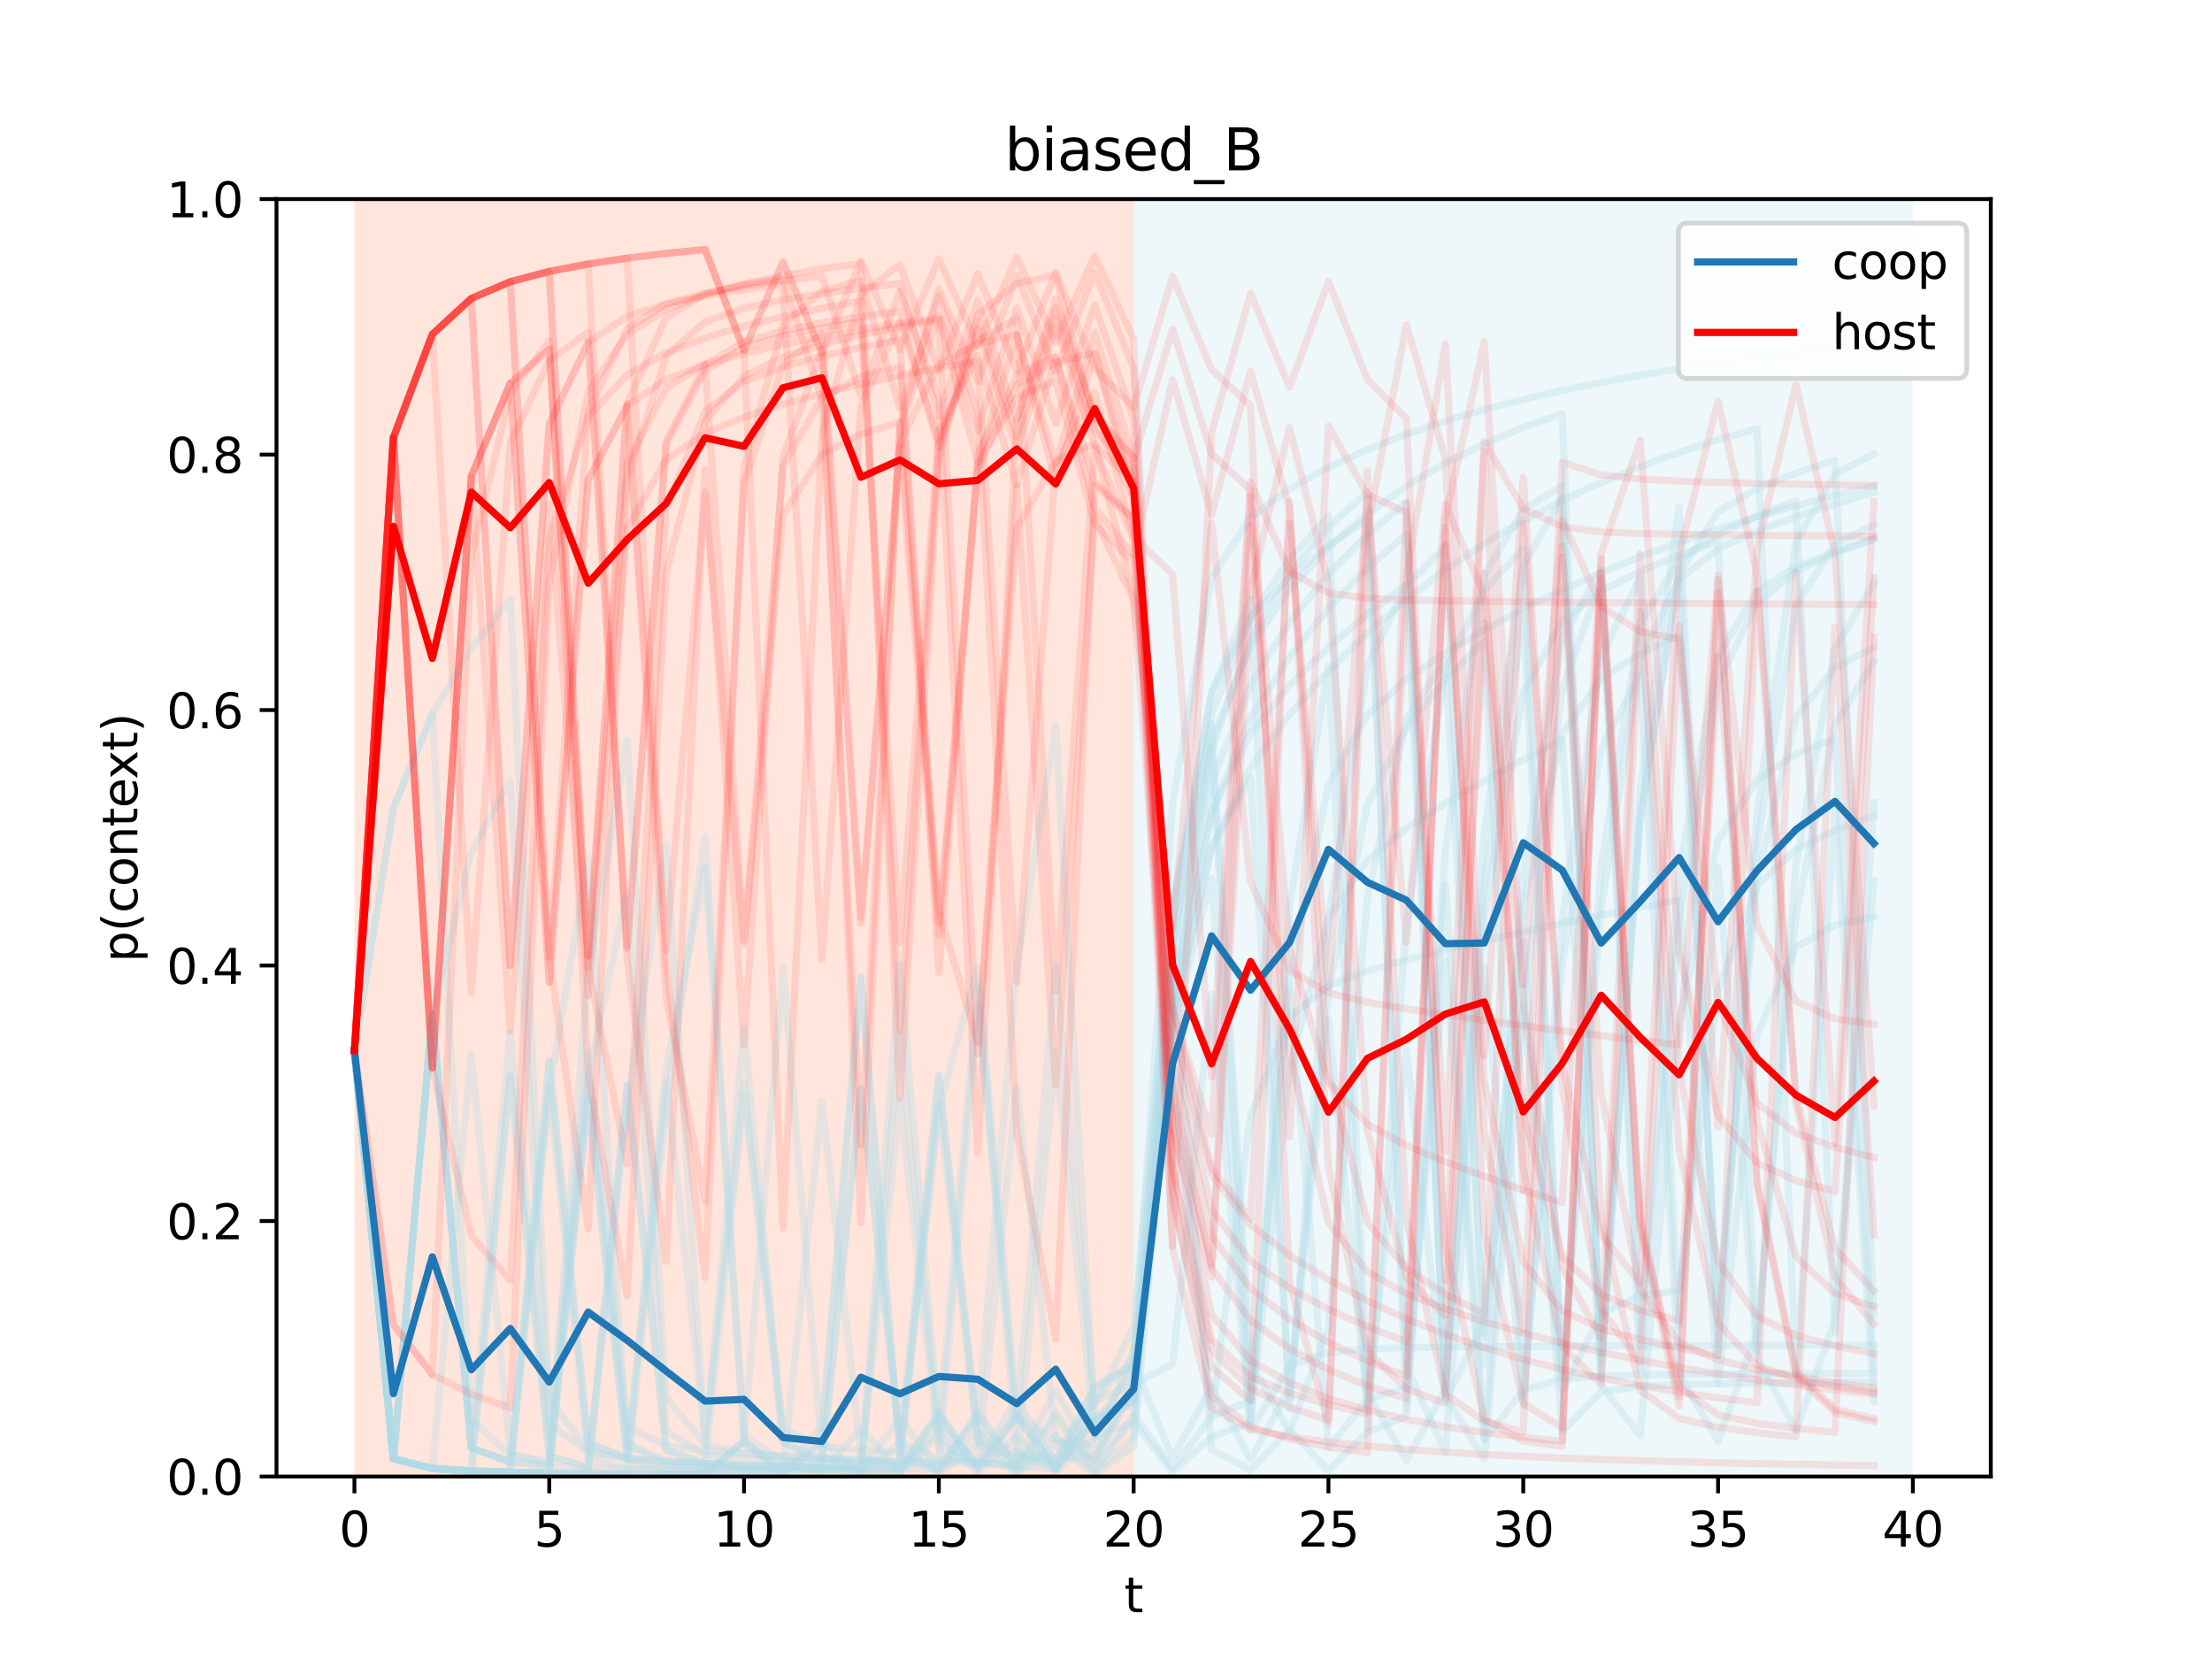 <?xml version="1.0" encoding="utf-8" standalone="no"?>
<!DOCTYPE svg PUBLIC "-//W3C//DTD SVG 1.1//EN"
  "http://www.w3.org/Graphics/SVG/1.1/DTD/svg11.dtd">
<svg height="345.6pt" version="1.1" viewBox="0 0 460.8 345.6" width="460.8pt" xmlns="http://www.w3.org/2000/svg" xmlns:xlink="http://www.w3.org/1999/xlink">
 <defs>
  <style type="text/css">*{stroke-linecap:butt;stroke-linejoin:round;}</style>
 </defs>
 <g id="figure_1">
  <g id="patch_1">
   <path d="M 0 345.6 
L 460.8 345.6 
L 460.8 0 
L 0 0 
z
" style="fill:#ffffff;"/>
  </g>
  <g id="axes_1">
   <g id="patch_2">
    <path d="M 57.6 307.584 
L 414.72 307.584 
L 414.72 41.472 
L 57.6 41.472 
z
" style="fill:#ffffff;"/>
   </g>
   <g id="patch_3">
    <path clip-path="url(#pa24633fa53)" d="M 73.833 307.584 
L 73.833 41.472 
L 236.16 41.472 
L 236.16 307.584 
z
" style="fill:#ff7f50;opacity:0.2;"/>
   </g>
   <g id="patch_4">
    <path clip-path="url(#pa24633fa53)" d="M 236.16 307.584 
L 236.16 41.472 
L 398.487 41.472 
L 398.487 307.584 
z
" style="fill:#add8e6;opacity:0.2;"/>
   </g>
   <g id="matplotlib.axis_1">
    <g id="xtick_1">
     <g id="line2d_1">
      <defs>
       <path d="M 0 0 
L 0 3.5 
" id="mfa4b7b8f5d" style="stroke:#000000;stroke-width:0.8;"/>
      </defs>
      <g>
       <use style="stroke:#000000;stroke-width:0.8;" x="73.833" xlink:href="#mfa4b7b8f5d" y="307.584"/>
      </g>
     </g>
     <g id="text_1">
      <!-- 0 -->
      <g transform="translate(70.651 322.182)scale(0.1 -0.1)">
       <defs>
        <path d="M 2034 4250 
Q 1547 4250 1301 3770 
Q 1056 3291 1056 2328 
Q 1056 1369 1301 889 
Q 1547 409 2034 409 
Q 2525 409 2770 889 
Q 3016 1369 3016 2328 
Q 3016 3291 2770 3770 
Q 2525 4250 2034 4250 
z
M 2034 4750 
Q 2819 4750 3233 4129 
Q 3647 3509 3647 2328 
Q 3647 1150 3233 529 
Q 2819 -91 2034 -91 
Q 1250 -91 836 529 
Q 422 1150 422 2328 
Q 422 3509 836 4129 
Q 1250 4750 2034 4750 
z
" id="DejaVuSans-30" transform="scale(0.016)"/>
       </defs>
       <use xlink:href="#DejaVuSans-30"/>
      </g>
     </g>
    </g>
    <g id="xtick_2">
     <g id="line2d_2">
      <g>
       <use style="stroke:#000000;stroke-width:0.8;" x="114.415" xlink:href="#mfa4b7b8f5d" y="307.584"/>
      </g>
     </g>
     <g id="text_2">
      <!-- 5 -->
      <g transform="translate(111.233 322.182)scale(0.1 -0.1)">
       <defs>
        <path d="M 691 4666 
L 3169 4666 
L 3169 4134 
L 1269 4134 
L 1269 2991 
Q 1406 3038 1543 3061 
Q 1681 3084 1819 3084 
Q 2600 3084 3056 2656 
Q 3513 2228 3513 1497 
Q 3513 744 3044 326 
Q 2575 -91 1722 -91 
Q 1428 -91 1123 -41 
Q 819 9 494 109 
L 494 744 
Q 775 591 1075 516 
Q 1375 441 1709 441 
Q 2250 441 2565 725 
Q 2881 1009 2881 1497 
Q 2881 1984 2565 2268 
Q 2250 2553 1709 2553 
Q 1456 2553 1204 2497 
Q 953 2441 691 2322 
L 691 4666 
z
" id="DejaVuSans-35" transform="scale(0.016)"/>
       </defs>
       <use xlink:href="#DejaVuSans-35"/>
      </g>
     </g>
    </g>
    <g id="xtick_3">
     <g id="line2d_3">
      <g>
       <use style="stroke:#000000;stroke-width:0.8;" x="154.996" xlink:href="#mfa4b7b8f5d" y="307.584"/>
      </g>
     </g>
     <g id="text_3">
      <!-- 10 -->
      <g transform="translate(148.634 322.182)scale(0.1 -0.1)">
       <defs>
        <path d="M 794 531 
L 1825 531 
L 1825 4091 
L 703 3866 
L 703 4441 
L 1819 4666 
L 2450 4666 
L 2450 531 
L 3481 531 
L 3481 0 
L 794 0 
L 794 531 
z
" id="DejaVuSans-31" transform="scale(0.016)"/>
       </defs>
       <use xlink:href="#DejaVuSans-31"/>
       <use x="63.623" xlink:href="#DejaVuSans-30"/>
      </g>
     </g>
    </g>
    <g id="xtick_4">
     <g id="line2d_4">
      <g>
       <use style="stroke:#000000;stroke-width:0.8;" x="195.578" xlink:href="#mfa4b7b8f5d" y="307.584"/>
      </g>
     </g>
     <g id="text_4">
      <!-- 15 -->
      <g transform="translate(189.216 322.182)scale(0.1 -0.1)">
       <use xlink:href="#DejaVuSans-31"/>
       <use x="63.623" xlink:href="#DejaVuSans-35"/>
      </g>
     </g>
    </g>
    <g id="xtick_5">
     <g id="line2d_5">
      <g>
       <use style="stroke:#000000;stroke-width:0.8;" x="236.16" xlink:href="#mfa4b7b8f5d" y="307.584"/>
      </g>
     </g>
     <g id="text_5">
      <!-- 20 -->
      <g transform="translate(229.798 322.182)scale(0.1 -0.1)">
       <defs>
        <path d="M 1228 531 
L 3431 531 
L 3431 0 
L 469 0 
L 469 531 
Q 828 903 1448 1529 
Q 2069 2156 2228 2338 
Q 2531 2678 2651 2914 
Q 2772 3150 2772 3378 
Q 2772 3750 2511 3984 
Q 2250 4219 1831 4219 
Q 1534 4219 1204 4116 
Q 875 4013 500 3803 
L 500 4441 
Q 881 4594 1212 4672 
Q 1544 4750 1819 4750 
Q 2544 4750 2975 4387 
Q 3406 4025 3406 3419 
Q 3406 3131 3298 2873 
Q 3191 2616 2906 2266 
Q 2828 2175 2409 1742 
Q 1991 1309 1228 531 
z
" id="DejaVuSans-32" transform="scale(0.016)"/>
       </defs>
       <use xlink:href="#DejaVuSans-32"/>
       <use x="63.623" xlink:href="#DejaVuSans-30"/>
      </g>
     </g>
    </g>
    <g id="xtick_6">
     <g id="line2d_6">
      <g>
       <use style="stroke:#000000;stroke-width:0.8;" x="276.742" xlink:href="#mfa4b7b8f5d" y="307.584"/>
      </g>
     </g>
     <g id="text_6">
      <!-- 25 -->
      <g transform="translate(270.379 322.182)scale(0.1 -0.1)">
       <use xlink:href="#DejaVuSans-32"/>
       <use x="63.623" xlink:href="#DejaVuSans-35"/>
      </g>
     </g>
    </g>
    <g id="xtick_7">
     <g id="line2d_7">
      <g>
       <use style="stroke:#000000;stroke-width:0.8;" x="317.324" xlink:href="#mfa4b7b8f5d" y="307.584"/>
      </g>
     </g>
     <g id="text_7">
      <!-- 30 -->
      <g transform="translate(310.961 322.182)scale(0.1 -0.1)">
       <defs>
        <path d="M 2597 2516 
Q 3050 2419 3304 2112 
Q 3559 1806 3559 1356 
Q 3559 666 3084 287 
Q 2609 -91 1734 -91 
Q 1441 -91 1130 -33 
Q 819 25 488 141 
L 488 750 
Q 750 597 1062 519 
Q 1375 441 1716 441 
Q 2309 441 2620 675 
Q 2931 909 2931 1356 
Q 2931 1769 2642 2001 
Q 2353 2234 1838 2234 
L 1294 2234 
L 1294 2753 
L 1863 2753 
Q 2328 2753 2575 2939 
Q 2822 3125 2822 3475 
Q 2822 3834 2567 4026 
Q 2313 4219 1838 4219 
Q 1578 4219 1281 4162 
Q 984 4106 628 3988 
L 628 4550 
Q 988 4650 1302 4700 
Q 1616 4750 1894 4750 
Q 2613 4750 3031 4423 
Q 3450 4097 3450 3541 
Q 3450 3153 3228 2886 
Q 3006 2619 2597 2516 
z
" id="DejaVuSans-33" transform="scale(0.016)"/>
       </defs>
       <use xlink:href="#DejaVuSans-33"/>
       <use x="63.623" xlink:href="#DejaVuSans-30"/>
      </g>
     </g>
    </g>
    <g id="xtick_8">
     <g id="line2d_8">
      <g>
       <use style="stroke:#000000;stroke-width:0.8;" x="357.905" xlink:href="#mfa4b7b8f5d" y="307.584"/>
      </g>
     </g>
     <g id="text_8">
      <!-- 35 -->
      <g transform="translate(351.543 322.182)scale(0.1 -0.1)">
       <use xlink:href="#DejaVuSans-33"/>
       <use x="63.623" xlink:href="#DejaVuSans-35"/>
      </g>
     </g>
    </g>
    <g id="xtick_9">
     <g id="line2d_9">
      <g>
       <use style="stroke:#000000;stroke-width:0.8;" x="398.487" xlink:href="#mfa4b7b8f5d" y="307.584"/>
      </g>
     </g>
     <g id="text_9">
      <!-- 40 -->
      <g transform="translate(392.125 322.182)scale(0.1 -0.1)">
       <defs>
        <path d="M 2419 4116 
L 825 1625 
L 2419 1625 
L 2419 4116 
z
M 2253 4666 
L 3047 4666 
L 3047 1625 
L 3713 1625 
L 3713 1100 
L 3047 1100 
L 3047 0 
L 2419 0 
L 2419 1100 
L 313 1100 
L 313 1709 
L 2253 4666 
z
" id="DejaVuSans-34" transform="scale(0.016)"/>
       </defs>
       <use xlink:href="#DejaVuSans-34"/>
       <use x="63.623" xlink:href="#DejaVuSans-30"/>
      </g>
     </g>
    </g>
    <g id="text_10">
     <!-- t -->
     <g transform="translate(234.2 335.861)scale(0.1 -0.1)">
      <defs>
       <path d="M 1172 4494 
L 1172 3500 
L 2356 3500 
L 2356 3053 
L 1172 3053 
L 1172 1153 
Q 1172 725 1289 603 
Q 1406 481 1766 481 
L 2356 481 
L 2356 0 
L 1766 0 
Q 1100 0 847 248 
Q 594 497 594 1153 
L 594 3053 
L 172 3053 
L 172 3500 
L 594 3500 
L 594 4494 
L 1172 4494 
z
" id="DejaVuSans-74" transform="scale(0.016)"/>
      </defs>
      <use xlink:href="#DejaVuSans-74"/>
     </g>
    </g>
   </g>
   <g id="matplotlib.axis_2">
    <g id="ytick_1">
     <g id="line2d_10">
      <defs>
       <path d="M 0 0 
L -3.5 0 
" id="mcb50397ba1" style="stroke:#000000;stroke-width:0.8;"/>
      </defs>
      <g>
       <use style="stroke:#000000;stroke-width:0.8;" x="57.6" xlink:href="#mcb50397ba1" y="307.584"/>
      </g>
     </g>
     <g id="text_11">
      <!-- 0.0 -->
      <g transform="translate(34.697 311.383)scale(0.1 -0.1)">
       <defs>
        <path d="M 684 794 
L 1344 794 
L 1344 0 
L 684 0 
L 684 794 
z
" id="DejaVuSans-2e" transform="scale(0.016)"/>
       </defs>
       <use xlink:href="#DejaVuSans-30"/>
       <use x="63.623" xlink:href="#DejaVuSans-2e"/>
       <use x="95.41" xlink:href="#DejaVuSans-30"/>
      </g>
     </g>
    </g>
    <g id="ytick_2">
     <g id="line2d_11">
      <g>
       <use style="stroke:#000000;stroke-width:0.8;" x="57.6" xlink:href="#mcb50397ba1" y="254.362"/>
      </g>
     </g>
     <g id="text_12">
      <!-- 0.2 -->
      <g transform="translate(34.697 258.161)scale(0.1 -0.1)">
       <use xlink:href="#DejaVuSans-30"/>
       <use x="63.623" xlink:href="#DejaVuSans-2e"/>
       <use x="95.41" xlink:href="#DejaVuSans-32"/>
      </g>
     </g>
    </g>
    <g id="ytick_3">
     <g id="line2d_12">
      <g>
       <use style="stroke:#000000;stroke-width:0.8;" x="57.6" xlink:href="#mcb50397ba1" y="201.139"/>
      </g>
     </g>
     <g id="text_13">
      <!-- 0.4 -->
      <g transform="translate(34.697 204.938)scale(0.1 -0.1)">
       <use xlink:href="#DejaVuSans-30"/>
       <use x="63.623" xlink:href="#DejaVuSans-2e"/>
       <use x="95.41" xlink:href="#DejaVuSans-34"/>
      </g>
     </g>
    </g>
    <g id="ytick_4">
     <g id="line2d_13">
      <g>
       <use style="stroke:#000000;stroke-width:0.8;" x="57.6" xlink:href="#mcb50397ba1" y="147.917"/>
      </g>
     </g>
     <g id="text_14">
      <!-- 0.6 -->
      <g transform="translate(34.697 151.716)scale(0.1 -0.1)">
       <defs>
        <path d="M 2113 2584 
Q 1688 2584 1439 2293 
Q 1191 2003 1191 1497 
Q 1191 994 1439 701 
Q 1688 409 2113 409 
Q 2538 409 2786 701 
Q 3034 994 3034 1497 
Q 3034 2003 2786 2293 
Q 2538 2584 2113 2584 
z
M 3366 4563 
L 3366 3988 
Q 3128 4100 2886 4159 
Q 2644 4219 2406 4219 
Q 1781 4219 1451 3797 
Q 1122 3375 1075 2522 
Q 1259 2794 1537 2939 
Q 1816 3084 2150 3084 
Q 2853 3084 3261 2657 
Q 3669 2231 3669 1497 
Q 3669 778 3244 343 
Q 2819 -91 2113 -91 
Q 1303 -91 875 529 
Q 447 1150 447 2328 
Q 447 3434 972 4092 
Q 1497 4750 2381 4750 
Q 2619 4750 2861 4703 
Q 3103 4656 3366 4563 
z
" id="DejaVuSans-36" transform="scale(0.016)"/>
       </defs>
       <use xlink:href="#DejaVuSans-30"/>
       <use x="63.623" xlink:href="#DejaVuSans-2e"/>
       <use x="95.41" xlink:href="#DejaVuSans-36"/>
      </g>
     </g>
    </g>
    <g id="ytick_5">
     <g id="line2d_14">
      <g>
       <use style="stroke:#000000;stroke-width:0.8;" x="57.6" xlink:href="#mcb50397ba1" y="94.694"/>
      </g>
     </g>
     <g id="text_15">
      <!-- 0.8 -->
      <g transform="translate(34.697 98.494)scale(0.1 -0.1)">
       <defs>
        <path d="M 2034 2216 
Q 1584 2216 1326 1975 
Q 1069 1734 1069 1313 
Q 1069 891 1326 650 
Q 1584 409 2034 409 
Q 2484 409 2743 651 
Q 3003 894 3003 1313 
Q 3003 1734 2745 1975 
Q 2488 2216 2034 2216 
z
M 1403 2484 
Q 997 2584 770 2862 
Q 544 3141 544 3541 
Q 544 4100 942 4425 
Q 1341 4750 2034 4750 
Q 2731 4750 3128 4425 
Q 3525 4100 3525 3541 
Q 3525 3141 3298 2862 
Q 3072 2584 2669 2484 
Q 3125 2378 3379 2068 
Q 3634 1759 3634 1313 
Q 3634 634 3220 271 
Q 2806 -91 2034 -91 
Q 1263 -91 848 271 
Q 434 634 434 1313 
Q 434 1759 690 2068 
Q 947 2378 1403 2484 
z
M 1172 3481 
Q 1172 3119 1398 2916 
Q 1625 2713 2034 2713 
Q 2441 2713 2670 2916 
Q 2900 3119 2900 3481 
Q 2900 3844 2670 4047 
Q 2441 4250 2034 4250 
Q 1625 4250 1398 4047 
Q 1172 3844 1172 3481 
z
" id="DejaVuSans-38" transform="scale(0.016)"/>
       </defs>
       <use xlink:href="#DejaVuSans-30"/>
       <use x="63.623" xlink:href="#DejaVuSans-2e"/>
       <use x="95.41" xlink:href="#DejaVuSans-38"/>
      </g>
     </g>
    </g>
    <g id="ytick_6">
     <g id="line2d_15">
      <g>
       <use style="stroke:#000000;stroke-width:0.8;" x="57.6" xlink:href="#mcb50397ba1" y="41.472"/>
      </g>
     </g>
     <g id="text_16">
      <!-- 1.0 -->
      <g transform="translate(34.697 45.271)scale(0.1 -0.1)">
       <use xlink:href="#DejaVuSans-31"/>
       <use x="63.623" xlink:href="#DejaVuSans-2e"/>
       <use x="95.41" xlink:href="#DejaVuSans-30"/>
      </g>
     </g>
    </g>
    <g id="text_17">
     <!-- p(context) -->
     <g transform="translate(28.617 200.45)rotate(-90)scale(0.1 -0.1)">
      <defs>
       <path d="M 1159 525 
L 1159 -1331 
L 581 -1331 
L 581 3500 
L 1159 3500 
L 1159 2969 
Q 1341 3281 1617 3432 
Q 1894 3584 2278 3584 
Q 2916 3584 3314 3078 
Q 3713 2572 3713 1747 
Q 3713 922 3314 415 
Q 2916 -91 2278 -91 
Q 1894 -91 1617 61 
Q 1341 213 1159 525 
z
M 3116 1747 
Q 3116 2381 2855 2742 
Q 2594 3103 2138 3103 
Q 1681 3103 1420 2742 
Q 1159 2381 1159 1747 
Q 1159 1113 1420 752 
Q 1681 391 2138 391 
Q 2594 391 2855 752 
Q 3116 1113 3116 1747 
z
" id="DejaVuSans-70" transform="scale(0.016)"/>
       <path d="M 1984 4856 
Q 1566 4138 1362 3434 
Q 1159 2731 1159 2009 
Q 1159 1288 1364 580 
Q 1569 -128 1984 -844 
L 1484 -844 
Q 1016 -109 783 600 
Q 550 1309 550 2009 
Q 550 2706 781 3412 
Q 1013 4119 1484 4856 
L 1984 4856 
z
" id="DejaVuSans-28" transform="scale(0.016)"/>
       <path d="M 3122 3366 
L 3122 2828 
Q 2878 2963 2633 3030 
Q 2388 3097 2138 3097 
Q 1578 3097 1268 2742 
Q 959 2388 959 1747 
Q 959 1106 1268 751 
Q 1578 397 2138 397 
Q 2388 397 2633 464 
Q 2878 531 3122 666 
L 3122 134 
Q 2881 22 2623 -34 
Q 2366 -91 2075 -91 
Q 1284 -91 818 406 
Q 353 903 353 1747 
Q 353 2603 823 3093 
Q 1294 3584 2113 3584 
Q 2378 3584 2631 3529 
Q 2884 3475 3122 3366 
z
" id="DejaVuSans-63" transform="scale(0.016)"/>
       <path d="M 1959 3097 
Q 1497 3097 1228 2736 
Q 959 2375 959 1747 
Q 959 1119 1226 758 
Q 1494 397 1959 397 
Q 2419 397 2687 759 
Q 2956 1122 2956 1747 
Q 2956 2369 2687 2733 
Q 2419 3097 1959 3097 
z
M 1959 3584 
Q 2709 3584 3137 3096 
Q 3566 2609 3566 1747 
Q 3566 888 3137 398 
Q 2709 -91 1959 -91 
Q 1206 -91 779 398 
Q 353 888 353 1747 
Q 353 2609 779 3096 
Q 1206 3584 1959 3584 
z
" id="DejaVuSans-6f" transform="scale(0.016)"/>
       <path d="M 3513 2113 
L 3513 0 
L 2938 0 
L 2938 2094 
Q 2938 2591 2744 2837 
Q 2550 3084 2163 3084 
Q 1697 3084 1428 2787 
Q 1159 2491 1159 1978 
L 1159 0 
L 581 0 
L 581 3500 
L 1159 3500 
L 1159 2956 
Q 1366 3272 1645 3428 
Q 1925 3584 2291 3584 
Q 2894 3584 3203 3211 
Q 3513 2838 3513 2113 
z
" id="DejaVuSans-6e" transform="scale(0.016)"/>
       <path d="M 3597 1894 
L 3597 1613 
L 953 1613 
Q 991 1019 1311 708 
Q 1631 397 2203 397 
Q 2534 397 2845 478 
Q 3156 559 3463 722 
L 3463 178 
Q 3153 47 2828 -22 
Q 2503 -91 2169 -91 
Q 1331 -91 842 396 
Q 353 884 353 1716 
Q 353 2575 817 3079 
Q 1281 3584 2069 3584 
Q 2775 3584 3186 3129 
Q 3597 2675 3597 1894 
z
M 3022 2063 
Q 3016 2534 2758 2815 
Q 2500 3097 2075 3097 
Q 1594 3097 1305 2825 
Q 1016 2553 972 2059 
L 3022 2063 
z
" id="DejaVuSans-65" transform="scale(0.016)"/>
       <path d="M 3513 3500 
L 2247 1797 
L 3578 0 
L 2900 0 
L 1881 1375 
L 863 0 
L 184 0 
L 1544 1831 
L 300 3500 
L 978 3500 
L 1906 2253 
L 2834 3500 
L 3513 3500 
z
" id="DejaVuSans-78" transform="scale(0.016)"/>
       <path d="M 513 4856 
L 1013 4856 
Q 1481 4119 1714 3412 
Q 1947 2706 1947 2009 
Q 1947 1309 1714 600 
Q 1481 -109 1013 -844 
L 513 -844 
Q 928 -128 1133 580 
Q 1338 1288 1338 2009 
Q 1338 2731 1133 3434 
Q 928 4138 513 4856 
z
" id="DejaVuSans-29" transform="scale(0.016)"/>
      </defs>
      <use xlink:href="#DejaVuSans-70"/>
      <use x="63.477" xlink:href="#DejaVuSans-28"/>
      <use x="102.49" xlink:href="#DejaVuSans-63"/>
      <use x="157.471" xlink:href="#DejaVuSans-6f"/>
      <use x="218.652" xlink:href="#DejaVuSans-6e"/>
      <use x="282.031" xlink:href="#DejaVuSans-74"/>
      <use x="321.24" xlink:href="#DejaVuSans-65"/>
      <use x="381.014" xlink:href="#DejaVuSans-78"/>
      <use x="440.193" xlink:href="#DejaVuSans-74"/>
      <use x="479.402" xlink:href="#DejaVuSans-29"/>
     </g>
    </g>
   </g>
   <g id="line2d_16">
    <path clip-path="url(#pa24633fa53)" d="M 73.833 218.88 
L 81.949 303.883 
L 90.065 305.91 
L 98.182 306.415 
L 106.298 306.677 
L 114.415 306.841 
L 122.531 306.956 
L 130.647 307.041 
L 138.764 307.106 
L 146.88 307.158 
L 154.996 300.201 
L 163.113 307.023 
L 171.229 300.272 
L 179.345 203.384 
L 187.462 303.413 
L 195.578 306.579 
L 203.695 298.356 
L 211.811 306.682 
L 219.927 298.995 
L 228.044 306.734 
L 236.16 299.325 
L 244.276 195.712 
L 252.393 301.912 
L 260.509 306.229 
L 268.625 297.809 
L 276.742 306.359 
L 284.858 298.344 
L 292.975 295.023 
L 301.091 184.234 
L 309.207 299.76 
L 317.324 195.995 
L 325.44 298.186 
L 333.556 289.988 
L 341.673 288.726 
L 349.789 288.418 
L 357.905 288.272 
L 366.022 288.167 
L 374.138 288.079 
L 382.255 288.001 
L 390.371 287.929 
" style="fill:none;stroke:#add8e6;stroke-linecap:square;stroke-opacity:0.3;stroke-width:1.5;"/>
   </g>
   <g id="line2d_17">
    <path clip-path="url(#pa24633fa53)" d="M 73.833 218.88 
L 81.949 303.883 
L 90.065 305.91 
L 98.182 306.415 
L 106.298 224.139 
L 114.415 303.341 
L 122.531 305.618 
L 130.647 226.092 
L 138.764 302.169 
L 146.88 304.881 
L 154.996 305.368 
L 163.113 305.632 
L 171.229 305.825 
L 179.345 305.981 
L 187.462 306.113 
L 195.578 294.221 
L 203.695 305.755 
L 211.811 294.355 
L 219.927 305.819 
L 228.044 294.831 
L 236.16 291.552 
L 244.276 211.623 
L 252.393 169.286 
L 260.509 149.644 
L 268.625 136.836 
L 276.742 126.73 
L 284.858 118.33 
L 292.975 111.272 
L 301.091 290.808 
L 309.207 303.983 
L 317.324 210.394 
L 325.44 143.516 
L 333.556 120.898 
L 341.673 285.267 
L 349.789 191.637 
L 357.905 142.158 
L 366.022 125.524 
L 374.138 119.072 
L 382.255 115.278 
L 390.371 112.27 
" style="fill:none;stroke:#add8e6;stroke-linecap:square;stroke-opacity:0.3;stroke-width:1.5;"/>
   </g>
   <g id="line2d_18">
    <path clip-path="url(#pa24633fa53)" d="M 73.833 218.88 
L 81.949 303.883 
L 90.065 305.91 
L 98.182 306.415 
L 106.298 306.677 
L 114.415 306.841 
L 122.531 228.64 
L 130.647 304.019 
L 138.764 306.131 
L 146.88 306.462 
L 154.996 306.614 
L 163.113 306.715 
L 171.229 296.984 
L 179.345 203.946 
L 187.462 302.381 
L 195.578 305.933 
L 203.695 294.762 
L 211.811 305.935 
L 219.927 295.344 
L 228.044 306.013 
L 236.16 295.791 
L 244.276 198.469 
L 252.393 148.758 
L 260.509 128.675 
L 268.625 116.512 
L 276.742 107.502 
L 284.858 289.999 
L 292.975 304.284 
L 301.091 289.374 
L 309.207 173.483 
L 317.324 117.833 
L 325.44 103.643 
L 333.556 282.247 
L 341.673 169.93 
L 349.789 119.446 
L 357.905 106.607 
L 366.022 101.766 
L 374.138 98.545 
L 382.255 95.839 
L 390.371 273.613 
" style="fill:none;stroke:#add8e6;stroke-linecap:square;stroke-opacity:0.3;stroke-width:1.5;"/>
   </g>
   <g id="line2d_19">
    <path clip-path="url(#pa24633fa53)" d="M 73.833 218.88 
L 81.949 303.883 
L 90.065 211.321 
L 98.182 301.637 
L 106.298 304.569 
L 114.415 221.074 
L 122.531 300.545 
L 130.647 303.707 
L 138.764 225.408 
L 146.88 299.329 
L 154.996 225.65 
L 163.113 297.387 
L 171.229 301.246 
L 179.345 302.054 
L 187.462 302.557 
L 195.578 230.771 
L 203.695 201.642 
L 211.811 294.785 
L 219.927 300.211 
L 228.044 301.052 
L 236.16 281.132 
L 244.276 223.894 
L 252.393 294.916 
L 260.509 232.4 
L 268.625 211.895 
L 276.742 205.353 
L 284.858 202.247 
L 292.975 199.955 
L 301.091 197.901 
L 309.207 195.963 
L 317.324 194.114 
L 325.44 192.345 
L 333.556 190.652 
L 341.673 189.031 
L 349.789 187.479 
L 357.905 288.223 
L 366.022 215.466 
L 374.138 197.324 
L 382.255 192.71 
L 390.371 190.962 
" style="fill:none;stroke:#add8e6;stroke-linecap:square;stroke-opacity:0.3;stroke-width:1.5;"/>
   </g>
   <g id="line2d_20">
    <path clip-path="url(#pa24633fa53)" d="M 73.833 218.88 
L 81.949 303.883 
L 90.065 305.91 
L 98.182 306.415 
L 106.298 306.677 
L 114.415 306.841 
L 122.531 306.956 
L 130.647 307.041 
L 138.764 307.106 
L 146.88 307.158 
L 154.996 300.201 
L 163.113 307.023 
L 171.229 300.272 
L 179.345 307.044 
L 187.462 300.601 
L 195.578 307.072 
L 203.695 300.908 
L 211.811 307.097 
L 219.927 301.178 
L 228.044 307.119 
L 236.16 301.418 
L 244.276 210.765 
L 252.393 156.251 
L 260.509 133.209 
L 268.625 119.424 
L 276.742 109.762 
L 284.858 102.54 
L 292.975 293.346 
L 301.091 177.355 
L 309.207 119.716 
L 317.324 106.174 
L 325.44 101.149 
L 333.556 284.117 
L 341.673 170.931 
L 349.789 118.401 
L 357.905 278.976 
L 366.022 176.094 
L 374.138 126.048 
L 382.255 113.353 
L 390.371 109.38 
" style="fill:none;stroke:#add8e6;stroke-linecap:square;stroke-opacity:0.3;stroke-width:1.5;"/>
   </g>
   <g id="line2d_21">
    <path clip-path="url(#pa24633fa53)" d="M 73.833 218.88 
L 81.949 303.883 
L 90.065 211.321 
L 98.182 301.637 
L 106.298 304.569 
L 114.415 305.282 
L 122.531 224.03 
L 130.647 185.803 
L 138.764 298.062 
L 146.88 303.049 
L 154.996 303.911 
L 163.113 304.372 
L 171.229 304.71 
L 179.345 304.983 
L 187.462 305.212 
L 195.578 223.978 
L 203.695 300.231 
L 211.811 304.082 
L 219.927 304.638 
L 228.044 289.01 
L 236.16 284.131 
L 244.276 303.707 
L 252.393 288.719 
L 260.509 304.041 
L 268.625 289.394 
L 276.742 206.693 
L 284.858 167.661 
L 292.975 151.536 
L 301.091 141.593 
L 309.207 133.603 
L 317.324 290.893 
L 325.44 200.551 
L 333.556 155.963 
L 341.673 140.506 
L 349.789 286.271 
L 357.905 300.16 
L 366.022 277.545 
L 374.138 190.596 
L 382.255 150.976 
L 390.371 137.834 
" style="fill:none;stroke:#add8e6;stroke-linecap:square;stroke-opacity:0.3;stroke-width:1.5;"/>
   </g>
   <g id="line2d_22">
    <path clip-path="url(#pa24633fa53)" d="M 73.833 218.88 
L 81.949 303.883 
L 90.065 211.321 
L 98.182 177.582 
L 106.298 162.475 
L 114.415 296.572 
L 122.531 302.491 
L 130.647 303.737 
L 138.764 304.421 
L 146.88 304.894 
L 154.996 305.25 
L 163.113 305.529 
L 171.229 305.754 
L 179.345 305.938 
L 187.462 215.521 
L 195.578 300.369 
L 203.695 304.763 
L 211.811 305.378 
L 219.927 219.054 
L 228.044 299.423 
L 236.16 284.013 
L 244.276 196.231 
L 252.393 155.756 
L 260.509 291.869 
L 268.625 204.127 
L 276.742 163.475 
L 284.858 148.917 
L 292.975 141.503 
L 301.091 135.985 
L 309.207 131.192 
L 317.324 126.858 
L 325.44 122.907 
L 333.556 119.299 
L 341.673 116 
L 349.789 112.982 
L 357.905 110.217 
L 366.022 107.68 
L 374.138 105.349 
L 382.255 103.203 
L 390.371 101.224 
" style="fill:none;stroke:#add8e6;stroke-linecap:square;stroke-opacity:0.3;stroke-width:1.5;"/>
   </g>
   <g id="line2d_23">
    <path clip-path="url(#pa24633fa53)" d="M 73.833 218.88 
L 81.949 303.883 
L 90.065 211.321 
L 98.182 301.637 
L 106.298 304.569 
L 114.415 221.074 
L 122.531 300.545 
L 130.647 303.707 
L 138.764 304.405 
L 146.88 304.828 
L 154.996 305.144 
L 163.113 305.397 
L 171.229 305.606 
L 179.345 305.781 
L 187.462 305.929 
L 195.578 306.057 
L 203.695 294.099 
L 211.811 305.658 
L 219.927 294.209 
L 228.044 305.725 
L 236.16 294.677 
L 244.276 305.803 
L 252.393 295.114 
L 260.509 291.801 
L 268.625 205.91 
L 276.742 301.598 
L 284.858 291.487 
L 292.975 289.159 
L 301.091 200.173 
L 309.207 299.966 
L 317.324 289.619 
L 325.44 287.239 
L 333.556 286.614 
L 341.673 286.414 
L 349.789 286.322 
L 357.905 286.261 
L 366.022 286.209 
L 374.138 286.163 
L 382.255 286.121 
L 390.371 286.082 
" style="fill:none;stroke:#add8e6;stroke-linecap:square;stroke-opacity:0.3;stroke-width:1.5;"/>
   </g>
   <g id="line2d_24">
    <path clip-path="url(#pa24633fa53)" d="M 73.833 218.88 
L 81.949 303.883 
L 90.065 305.91 
L 98.182 306.415 
L 106.298 306.677 
L 114.415 226.898 
L 122.531 179.007 
L 130.647 300.461 
L 138.764 304.953 
L 146.88 305.62 
L 154.996 305.913 
L 163.113 306.105 
L 171.229 306.253 
L 179.345 306.375 
L 187.462 306.477 
L 195.578 295.311 
L 203.695 306.119 
L 211.811 295.316 
L 219.927 306.164 
L 228.044 295.754 
L 236.16 291.897 
L 244.276 202.125 
L 252.393 154.229 
L 260.509 134.53 
L 268.625 122.785 
L 276.742 114.017 
L 284.858 106.997 
L 292.975 101.246 
L 301.091 96.471 
L 309.207 92.464 
L 317.324 89.064 
L 325.44 86.151 
L 333.556 287.338 
L 341.673 164.331 
L 349.789 105.617 
L 357.905 282.315 
L 366.022 169.041 
L 374.138 113.02 
L 382.255 98.727 
L 390.371 94.544 
" style="fill:none;stroke:#add8e6;stroke-linecap:square;stroke-opacity:0.3;stroke-width:1.5;"/>
   </g>
   <g id="line2d_25">
    <path clip-path="url(#pa24633fa53)" d="M 73.833 218.88 
L 81.949 303.883 
L 90.065 305.91 
L 98.182 306.415 
L 106.298 306.677 
L 114.415 226.898 
L 122.531 303.742 
L 130.647 305.915 
L 138.764 306.284 
L 146.88 306.468 
L 154.996 306.594 
L 163.113 306.692 
L 171.229 306.773 
L 179.345 297.495 
L 187.462 306.541 
L 195.578 297.569 
L 203.695 205.129 
L 211.811 302.665 
L 219.927 306.116 
L 228.044 295.991 
L 236.16 292.53 
L 244.276 192.428 
L 252.393 144.292 
L 260.509 124.772 
L 268.625 293.61 
L 276.742 191.154 
L 284.858 138.624 
L 292.975 121.952 
L 301.091 113.896 
L 309.207 284.206 
L 317.324 182.074 
L 325.44 132.873 
L 333.556 118.617 
L 341.673 277.751 
L 349.789 181.815 
L 357.905 136.651 
L 366.022 123.223 
L 374.138 118.113 
L 382.255 114.913 
L 390.371 112.261 
" style="fill:none;stroke:#add8e6;stroke-linecap:square;stroke-opacity:0.3;stroke-width:1.5;"/>
   </g>
   <g id="line2d_26">
    <path clip-path="url(#pa24633fa53)" d="M 73.833 218.88 
L 81.949 168.329 
L 90.065 148.731 
L 98.182 135.138 
L 106.298 124.733 
L 114.415 291.371 
L 122.531 302.1 
L 130.647 304.061 
L 138.764 304.899 
L 146.88 305.394 
L 154.996 305.735 
L 163.113 305.988 
L 171.229 306.183 
L 179.345 306.338 
L 187.462 200.823 
L 195.578 297.512 
L 203.695 304.638 
L 211.811 305.656 
L 219.927 305.936 
L 228.044 291.547 
L 236.16 282.922 
L 244.276 167.079 
L 252.393 120.339 
L 260.509 107.87 
L 268.625 101.823 
L 276.742 97.359 
L 284.858 93.649 
L 292.975 90.472 
L 301.091 87.721 
L 309.207 85.318 
L 317.324 83.202 
L 325.44 81.329 
L 333.556 79.659 
L 341.673 78.162 
L 349.789 76.814 
L 357.905 75.593 
L 366.022 74.483 
L 374.138 73.469 
L 382.255 72.541 
L 390.371 71.686 
" style="fill:none;stroke:#add8e6;stroke-linecap:square;stroke-opacity:0.3;stroke-width:1.5;"/>
   </g>
   <g id="line2d_27">
    <path clip-path="url(#pa24633fa53)" d="M 73.833 218.88 
L 81.949 303.883 
L 90.065 305.91 
L 98.182 306.415 
L 106.298 306.677 
L 114.415 306.841 
L 122.531 306.956 
L 130.647 229.772 
L 138.764 176.013 
L 146.88 300.767 
L 154.996 214.268 
L 163.113 300.349 
L 171.229 304.583 
L 179.345 226.866 
L 187.462 299.913 
L 195.578 224.194 
L 203.695 298.05 
L 211.811 302.648 
L 219.927 303.45 
L 228.044 303.813 
L 236.16 287.578 
L 244.276 211.727 
L 252.393 176.435 
L 260.509 162.073 
L 268.625 291.41 
L 276.742 212.409 
L 284.858 293.078 
L 292.975 218.728 
L 301.091 291.82 
L 309.207 275.252 
L 317.324 209.638 
L 325.44 289.641 
L 333.556 273.648 
L 341.673 269.903 
L 349.789 268.885 
L 357.905 206.312 
L 366.022 184.498 
L 374.138 176.919 
L 382.255 172.973 
L 390.371 169.937 
" style="fill:none;stroke:#add8e6;stroke-linecap:square;stroke-opacity:0.3;stroke-width:1.5;"/>
   </g>
   <g id="line2d_28">
    <path clip-path="url(#pa24633fa53)" d="M 73.833 218.88 
L 81.949 303.883 
L 90.065 305.91 
L 98.182 306.415 
L 106.298 306.677 
L 114.415 306.841 
L 122.531 306.956 
L 130.647 307.041 
L 138.764 307.106 
L 146.88 307.158 
L 154.996 300.201 
L 163.113 201.487 
L 171.229 303.19 
L 179.345 306.494 
L 187.462 306.88 
L 195.578 298.975 
L 203.695 306.706 
L 211.811 299.033 
L 219.927 306.733 
L 228.044 299.329 
L 236.16 296.275 
L 244.276 306.657 
L 252.393 299.297 
L 260.509 296.445 
L 268.625 188.847 
L 276.742 138.732 
L 284.858 297.607 
L 292.975 192.644 
L 301.091 139.422 
L 309.207 122.887 
L 317.324 114.302 
L 325.44 287.243 
L 333.556 180.178 
L 341.673 129.907 
L 349.789 116.792 
L 357.905 111.362 
L 366.022 107.546 
L 374.138 104.32 
L 382.255 277.681 
L 390.371 167.222 
" style="fill:none;stroke:#add8e6;stroke-linecap:square;stroke-opacity:0.3;stroke-width:1.5;"/>
   </g>
   <g id="line2d_29">
    <path clip-path="url(#pa24633fa53)" d="M 73.833 218.88 
L 81.949 303.883 
L 90.065 305.91 
L 98.182 219.518 
L 106.298 302.713 
L 114.415 305.191 
L 122.531 305.718 
L 130.647 226.167 
L 138.764 302.043 
L 146.88 304.793 
L 154.996 305.287 
L 163.113 305.557 
L 171.229 305.757 
L 179.345 305.919 
L 187.462 229.243 
L 195.578 302.06 
L 203.695 305.034 
L 211.811 291.407 
L 219.927 304.831 
L 228.044 291.856 
L 236.16 288.298 
L 244.276 213.197 
L 252.393 176.598 
L 260.509 159.889 
L 268.625 148.866 
L 276.742 139.806 
L 284.858 131.884 
L 292.975 124.889 
L 301.091 118.718 
L 309.207 113.281 
L 317.324 108.49 
L 325.44 104.264 
L 333.556 100.528 
L 341.673 97.214 
L 349.789 94.265 
L 357.905 91.632 
L 366.022 89.27 
L 374.138 286.622 
L 382.255 168.595 
L 390.371 291.881 
" style="fill:none;stroke:#add8e6;stroke-linecap:square;stroke-opacity:0.3;stroke-width:1.5;"/>
   </g>
   <g id="line2d_30">
    <path clip-path="url(#pa24633fa53)" d="M 73.833 218.88 
L 81.949 303.883 
L 90.065 305.91 
L 98.182 306.415 
L 106.298 306.677 
L 114.415 306.841 
L 122.531 228.64 
L 130.647 304.019 
L 138.764 222.8 
L 146.88 180.83 
L 154.996 299.166 
L 163.113 304.312 
L 171.229 305.062 
L 179.345 226.858 
L 187.462 300.339 
L 195.578 303.999 
L 203.695 304.597 
L 211.811 304.876 
L 219.927 289.628 
L 228.044 304.238 
L 236.16 289.682 
L 244.276 208.554 
L 252.393 169.17 
L 260.509 152.781 
L 268.625 142.775 
L 276.742 134.805 
L 284.858 127.911 
L 292.975 121.844 
L 301.091 288.454 
L 309.207 190.697 
L 317.324 144.372 
L 325.44 129.345 
L 333.556 123.099 
L 341.673 119.056 
L 349.789 115.707 
L 357.905 112.71 
L 366.022 281.668 
L 374.138 180.049 
L 382.255 135.057 
L 390.371 121.452 
" style="fill:none;stroke:#add8e6;stroke-linecap:square;stroke-opacity:0.3;stroke-width:1.5;"/>
   </g>
   <g id="line2d_31">
    <path clip-path="url(#pa24633fa53)" d="M 73.833 218.88 
L 81.949 303.883 
L 90.065 211.321 
L 98.182 301.637 
L 106.298 215.161 
L 114.415 299.434 
L 122.531 219.058 
L 130.647 297.233 
L 138.764 301.169 
L 146.88 302.16 
L 154.996 302.808 
L 163.113 303.315 
L 171.229 303.73 
L 179.345 304.079 
L 187.462 304.375 
L 195.578 304.628 
L 203.695 304.848 
L 211.811 226.591 
L 219.927 299.956 
L 228.044 303.754 
L 236.16 288.33 
L 244.276 284.182 
L 252.393 207.075 
L 260.509 297.912 
L 268.625 284.585 
L 276.742 281.673 
L 284.858 280.969 
L 292.975 280.755 
L 301.091 280.655 
L 309.207 280.584 
L 317.324 280.524 
L 325.44 280.47 
L 333.556 280.42 
L 341.673 280.375 
L 349.789 280.333 
L 357.905 280.294 
L 366.022 280.257 
L 374.138 280.224 
L 382.255 280.192 
L 390.371 280.163 
" style="fill:none;stroke:#add8e6;stroke-linecap:square;stroke-opacity:0.3;stroke-width:1.5;"/>
   </g>
   <g id="line2d_32">
    <path clip-path="url(#pa24633fa53)" d="M 73.833 218.88 
L 81.949 303.883 
L 90.065 305.91 
L 98.182 306.415 
L 106.298 224.139 
L 114.415 303.341 
L 122.531 305.618 
L 130.647 306.046 
L 138.764 306.276 
L 146.88 306.436 
L 154.996 306.56 
L 163.113 306.661 
L 171.229 229.433 
L 179.345 303.42 
L 187.462 305.935 
L 195.578 294.415 
L 203.695 305.842 
L 211.811 294.897 
L 219.927 305.92 
L 228.044 295.368 
L 236.16 292.14 
L 244.276 207.576 
L 252.393 162.996 
L 260.509 142.728 
L 268.625 129.681 
L 276.742 119.594 
L 284.858 111.397 
L 292.975 104.646 
L 301.091 289.864 
L 309.207 184.406 
L 317.324 128.182 
L 325.44 285.977 
L 333.556 189.111 
L 341.673 137.352 
L 349.789 120.675 
L 357.905 114.356 
L 366.022 110.61 
L 374.138 107.618 
L 382.255 104.974 
L 390.371 102.575 
" style="fill:none;stroke:#add8e6;stroke-linecap:square;stroke-opacity:0.3;stroke-width:1.5;"/>
   </g>
   <g id="line2d_33">
    <path clip-path="url(#pa24633fa53)" d="M 73.833 218.88 
L 81.949 303.883 
L 90.065 305.91 
L 98.182 306.415 
L 106.298 306.677 
L 114.415 306.841 
L 122.531 306.956 
L 130.647 307.041 
L 138.764 230.504 
L 146.88 174.295 
L 154.996 300.83 
L 163.113 305.65 
L 171.229 306.249 
L 179.345 306.446 
L 187.462 295.406 
L 195.578 306.094 
L 203.695 295.405 
L 211.811 201.52 
L 219.927 151.217 
L 228.044 296.655 
L 236.16 285.044 
L 244.276 188.397 
L 252.393 144.151 
L 260.509 128.7 
L 268.625 120.135 
L 276.742 113.646 
L 284.858 108.249 
L 292.975 284.769 
L 301.091 302.566 
L 309.207 201.392 
L 317.324 292.7 
L 325.44 191.711 
L 333.556 136.769 
L 341.673 120.33 
L 349.789 276.259 
L 357.905 180.791 
L 366.022 282.758 
L 374.138 298.058 
L 382.255 274.942 
L 390.371 183.585 
" style="fill:none;stroke:#add8e6;stroke-linecap:square;stroke-opacity:0.3;stroke-width:1.5;"/>
   </g>
   <g id="line2d_34">
    <path clip-path="url(#pa24633fa53)" d="M 73.833 218.88 
L 81.949 168.329 
L 90.065 148.731 
L 98.182 295.821 
L 106.298 303.046 
L 114.415 304.506 
L 122.531 202.108 
L 130.647 154.208 
L 138.764 291.078 
L 146.88 300.954 
L 154.996 302.695 
L 163.113 303.452 
L 171.229 303.947 
L 179.345 304.327 
L 187.462 304.637 
L 195.578 304.896 
L 203.695 209.296 
L 211.811 296.004 
L 219.927 201.028 
L 228.044 292.816 
L 236.16 276.395 
L 244.276 188.189 
L 252.393 150.833 
L 260.509 284.001 
L 268.625 298.148 
L 276.742 276.861 
L 284.858 186.881 
L 292.975 149.778 
L 301.091 137.397 
L 309.207 278.065 
L 317.324 188.439 
L 325.44 152.84 
L 333.556 141.419 
L 341.673 136.157 
L 349.789 132.388 
L 357.905 272.433 
L 366.022 183.19 
L 374.138 149.385 
L 382.255 139.088 
L 390.371 134.874 
" style="fill:none;stroke:#add8e6;stroke-linecap:square;stroke-opacity:0.3;stroke-width:1.5;"/>
   </g>
   <g id="line2d_35">
    <path clip-path="url(#pa24633fa53)" d="M 73.833 218.88 
L 81.949 303.883 
L 90.065 211.321 
L 98.182 301.637 
L 106.298 304.569 
L 114.415 305.282 
L 122.531 224.03 
L 130.647 301.268 
L 138.764 304.27 
L 146.88 304.864 
L 154.996 227.971 
L 163.113 300.571 
L 171.229 303.819 
L 179.345 304.384 
L 187.462 304.692 
L 195.578 230.252 
L 203.695 300.185 
L 211.811 303.626 
L 219.927 304.147 
L 228.044 288.76 
L 236.16 284.686 
L 244.276 213.941 
L 252.393 182.939 
L 260.509 295.935 
L 268.625 222.622 
L 276.742 191.172 
L 284.858 179.174 
L 292.975 172.555 
L 301.091 167.359 
L 309.207 162.663 
L 317.324 158.26 
L 325.44 154.105 
L 333.556 288.614 
L 341.673 299.024 
L 349.789 212.579 
L 357.905 175.011 
L 366.022 162.391 
L 374.138 157.128 
L 382.255 153.807 
L 390.371 284.872 
" style="fill:none;stroke:#add8e6;stroke-linecap:square;stroke-opacity:0.3;stroke-width:1.5;"/>
   </g>
   <g id="line2d_36">
    <path clip-path="url(#pa24633fa53)" d="M 73.833 218.88 
L 81.949 91.159 
L 90.065 69.632 
L 98.182 62.168 
L 106.298 58.689 
L 114.415 56.547 
L 122.531 54.992 
L 130.647 53.775 
L 138.764 52.786 
L 146.88 51.966 
L 154.996 72.94 
L 163.113 54.574 
L 171.229 73.562 
L 179.345 254.727 
L 187.462 88.488 
L 195.578 60.169 
L 203.695 79.497 
L 211.811 57.321 
L 219.927 77.527 
L 228.044 56.718 
L 236.16 76.679 
L 244.276 259.544 
L 252.393 90.158 
L 260.509 61.126 
L 268.625 80.663 
L 276.742 58.652 
L 284.858 79.111 
L 292.975 87.186 
L 301.091 266.775 
L 309.207 93.984 
L 317.324 248.001 
L 325.44 96.295 
L 333.556 98.937 
L 341.673 99.801 
L 349.789 100.221 
L 357.905 100.489 
L 366.022 100.693 
L 374.138 100.865 
L 382.255 101.017 
L 390.371 101.155 
" style="fill:none;stroke:#ff0000;stroke-linecap:square;stroke-opacity:0.1;stroke-width:1.5;"/>
   </g>
   <g id="line2d_37">
    <path clip-path="url(#pa24633fa53)" d="M 73.833 218.88 
L 81.949 91.159 
L 90.065 69.632 
L 98.182 62.168 
L 106.298 201.166 
L 114.415 88.356 
L 122.531 71.318 
L 130.647 197.182 
L 138.764 91.834 
L 146.88 76.079 
L 154.996 71.226 
L 163.113 68.894 
L 171.229 67.278 
L 179.345 65.949 
L 187.462 64.792 
L 195.578 93.215 
L 203.695 68.221 
L 211.811 93.636 
L 219.927 67.812 
L 228.044 92.685 
L 236.16 100.34 
L 244.276 221.878 
L 252.393 257.418 
L 260.509 268.423 
L 268.625 274.777 
L 276.742 279.633 
L 284.858 283.535 
L 292.975 286.691 
L 301.091 108.104 
L 309.207 71.224 
L 317.324 208.622 
L 325.44 264.159 
L 333.556 278.715 
L 341.673 115.377 
L 349.789 222.954 
L 357.905 262.75 
L 366.022 274.216 
L 374.138 278.201 
L 382.255 280.356 
L 390.371 281.988 
" style="fill:none;stroke:#ff0000;stroke-linecap:square;stroke-opacity:0.1;stroke-width:1.5;"/>
   </g>
   <g id="line2d_38">
    <path clip-path="url(#pa24633fa53)" d="M 73.833 218.88 
L 81.949 91.159 
L 90.065 69.632 
L 98.182 62.168 
L 106.298 58.689 
L 114.415 56.547 
L 122.531 199.185 
L 130.647 84.094 
L 138.764 66.144 
L 146.88 61.194 
L 154.996 59.211 
L 163.113 57.992 
L 171.229 83.4 
L 179.345 238.555 
L 187.462 89.39 
L 195.578 65.656 
L 203.695 89.598 
L 211.811 64.197 
L 219.927 88.214 
L 228.044 63.567 
L 236.16 87.253 
L 244.276 243.03 
L 252.393 281.194 
L 260.509 289.236 
L 268.625 293.112 
L 276.742 295.801 
L 284.858 110.124 
L 292.975 67.61 
L 301.091 95.562 
L 309.207 256.765 
L 317.324 292.327 
L 325.44 297.427 
L 333.556 120.35 
L 341.673 255.303 
L 349.789 288.859 
L 357.905 294.738 
L 366.022 296.486 
L 374.138 297.544 
L 382.255 298.393 
L 390.371 132.721 
" style="fill:none;stroke:#ff0000;stroke-linecap:square;stroke-opacity:0.1;stroke-width:1.5;"/>
   </g>
   <g id="line2d_39">
    <path clip-path="url(#pa24633fa53)" d="M 73.833 218.88 
L 81.949 91.159 
L 90.065 222.475 
L 98.182 99.206 
L 106.298 79.84 
L 114.415 204.628 
L 122.531 99.965 
L 130.647 84.514 
L 138.764 197.856 
L 146.88 102.515 
L 154.996 196.713 
L 163.113 107.307 
L 171.229 94.62 
L 179.345 90.415 
L 187.462 87.946 
L 195.578 189.588 
L 203.695 217.244 
L 211.811 110.004 
L 219.927 96.066 
L 228.044 92.445 
L 236.16 124.578 
L 244.276 193.562 
L 252.393 108.901 
L 260.509 183.658 
L 268.625 202.074 
L 276.742 206.832 
L 284.858 208.79 
L 292.975 210.168 
L 301.091 211.395 
L 309.207 212.555 
L 317.324 213.666 
L 325.44 214.731 
L 333.556 215.754 
L 341.673 216.735 
L 349.789 217.675 
L 357.905 120.76 
L 366.022 192.704 
L 374.138 208.587 
L 382.255 212.224 
L 390.371 213.411 
" style="fill:none;stroke:#ff0000;stroke-linecap:square;stroke-opacity:0.1;stroke-width:1.5;"/>
   </g>
   <g id="line2d_40">
    <path clip-path="url(#pa24633fa53)" d="M 73.833 218.88 
L 81.949 91.159 
L 90.065 69.632 
L 98.182 62.168 
L 106.298 58.689 
L 114.415 56.547 
L 122.531 54.992 
L 130.647 53.775 
L 138.764 52.786 
L 146.88 51.966 
L 154.996 72.94 
L 163.113 54.574 
L 171.229 73.562 
L 179.345 54.382 
L 187.462 72.814 
L 195.578 53.989 
L 203.695 72.02 
L 211.811 53.614 
L 219.927 71.286 
L 228.044 53.271 
L 236.16 70.612 
L 244.276 247.784 
L 252.393 290.932 
L 260.509 297.171 
L 268.625 299.743 
L 276.742 301.427 
L 284.858 302.599 
L 292.975 104.71 
L 301.091 259.214 
L 309.207 295.66 
L 317.324 300.158 
L 325.44 301.309 
L 333.556 119.276 
L 341.673 256.152 
L 349.789 292.854 
L 357.905 123.504 
L 366.022 247.042 
L 374.138 286.546 
L 382.255 294.274 
L 390.371 296.145 
" style="fill:none;stroke:#ff0000;stroke-linecap:square;stroke-opacity:0.1;stroke-width:1.5;"/>
   </g>
   <g id="line2d_41">
    <path clip-path="url(#pa24633fa53)" d="M 73.833 218.88 
L 81.949 91.159 
L 90.065 222.475 
L 98.182 99.206 
L 106.298 79.84 
L 114.415 72.714 
L 122.531 201.641 
L 130.647 242.506 
L 138.764 105.935 
L 146.88 85.664 
L 154.996 79.464 
L 163.113 76.384 
L 171.229 74.202 
L 179.345 72.397 
L 187.462 70.829 
L 195.578 202.586 
L 203.695 94.661 
L 211.811 78.124 
L 219.927 74.177 
L 228.044 105.976 
L 236.16 115.628 
L 244.276 79.101 
L 252.393 107.194 
L 260.509 77.378 
L 268.625 105.855 
L 276.742 223.125 
L 284.858 254.673 
L 292.975 264.184 
L 301.091 269.559 
L 309.207 273.779 
L 317.324 109.021 
L 325.44 221.615 
L 333.556 257.174 
L 341.673 267.259 
L 349.789 115.463 
L 357.905 83.575 
L 366.022 119.664 
L 374.138 228.16 
L 382.255 260.124 
L 390.371 268.925 
" style="fill:none;stroke:#ff0000;stroke-linecap:square;stroke-opacity:0.1;stroke-width:1.5;"/>
   </g>
   <g id="line2d_42">
    <path clip-path="url(#pa24633fa53)" d="M 73.833 218.88 
L 81.949 91.159 
L 90.065 222.475 
L 98.182 257.405 
L 106.298 266.67 
L 114.415 112.263 
L 122.531 86.83 
L 130.647 78.083 
L 138.764 73.548 
L 146.88 70.417 
L 154.996 67.951 
L 163.113 65.913 
L 171.229 64.192 
L 179.345 62.72 
L 187.462 214.478 
L 195.578 92.245 
L 203.695 71.114 
L 211.811 66.33 
L 219.927 206.569 
L 228.044 93.319 
L 236.16 112.439 
L 244.276 229.372 
L 252.393 263.49 
L 260.509 109.437 
L 268.625 219.247 
L 276.742 254.708 
L 284.858 264.921 
L 292.975 269.471 
L 301.091 272.661 
L 309.207 275.344 
L 317.324 277.706 
L 325.44 279.809 
L 333.556 281.687 
L 341.673 283.366 
L 349.789 284.873 
L 357.905 286.226 
L 366.022 287.445 
L 374.138 288.546 
L 382.255 289.544 
L 390.371 290.449 
" style="fill:none;stroke:#ff0000;stroke-linecap:square;stroke-opacity:0.1;stroke-width:1.5;"/>
   </g>
   <g id="line2d_43">
    <path clip-path="url(#pa24633fa53)" d="M 73.833 218.88 
L 81.949 91.159 
L 90.065 222.475 
L 98.182 99.206 
L 106.298 79.84 
L 114.415 204.628 
L 122.531 99.965 
L 130.647 84.514 
L 138.764 79.004 
L 146.88 75.916 
L 154.996 73.631 
L 163.113 71.733 
L 171.229 70.095 
L 179.345 68.659 
L 187.462 67.391 
L 195.578 66.262 
L 203.695 96.328 
L 211.811 69.718 
L 219.927 96.607 
L 228.044 69.225 
L 236.16 95.575 
L 244.276 68.579 
L 252.393 94.557 
L 260.509 102.063 
L 268.625 236.807 
L 276.742 88.775 
L 284.858 102.998 
L 292.975 106.801 
L 301.091 239.913 
L 309.207 92.037 
L 317.324 105.973 
L 325.44 109.73 
L 333.556 110.797 
L 341.673 111.149 
L 349.789 111.308 
L 357.905 111.413 
L 366.022 111.499 
L 374.138 111.576 
L 382.255 111.647 
L 390.371 111.712 
" style="fill:none;stroke:#ff0000;stroke-linecap:square;stroke-opacity:0.1;stroke-width:1.5;"/>
   </g>
   <g id="line2d_44">
    <path clip-path="url(#pa24633fa53)" d="M 73.833 218.88 
L 81.949 91.159 
L 90.065 69.632 
L 98.182 62.168 
L 106.298 58.689 
L 114.415 199.383 
L 122.531 255.971 
L 130.647 99.763 
L 138.764 74.152 
L 146.88 67.043 
L 154.996 64.206 
L 163.113 62.489 
L 171.229 61.16 
L 179.345 60.036 
L 187.462 59.058 
L 195.578 86.691 
L 203.695 62.53 
L 211.811 87.345 
L 219.927 62.226 
L 228.044 86.45 
L 236.16 95.399 
L 244.276 234.509 
L 252.393 273.827 
L 260.509 283.393 
L 268.625 288.029 
L 276.742 291.289 
L 284.858 293.769 
L 292.975 295.697 
L 301.091 297.218 
L 309.207 298.437 
L 317.324 299.427 
L 325.44 300.243 
L 333.556 116.361 
L 341.673 253.209 
L 349.789 291.023 
L 357.905 119.832 
L 366.022 245.905 
L 374.138 285.571 
L 382.255 293.593 
L 390.371 295.546 
" style="fill:none;stroke:#ff0000;stroke-linecap:square;stroke-opacity:0.1;stroke-width:1.5;"/>
   </g>
   <g id="line2d_45">
    <path clip-path="url(#pa24633fa53)" d="M 73.833 218.88 
L 81.949 91.159 
L 90.065 69.632 
L 98.182 62.168 
L 106.298 58.689 
L 114.415 199.383 
L 122.531 85.864 
L 130.647 68.417 
L 138.764 63.274 
L 146.88 61.043 
L 154.996 59.614 
L 163.113 58.488 
L 171.229 57.532 
L 179.345 82.542 
L 187.462 60.659 
L 195.578 83.134 
L 203.695 240.12 
L 211.811 87.503 
L 219.927 64.09 
L 228.044 86.91 
L 236.16 95.136 
L 244.276 250.338 
L 252.393 284.762 
L 260.509 291.775 
L 268.625 104.443 
L 276.742 243.043 
L 284.858 281.456 
L 292.975 289.312 
L 301.091 292.35 
L 309.207 119.352 
L 317.324 243.351 
L 325.44 280.397 
L 333.556 288.412 
L 341.673 127.281 
L 349.789 239.415 
L 357.905 275.639 
L 366.022 284.435 
L 374.138 287.25 
L 382.255 288.813 
L 390.371 290.037 
" style="fill:none;stroke:#ff0000;stroke-linecap:square;stroke-opacity:0.1;stroke-width:1.5;"/>
   </g>
   <g id="line2d_46">
    <path clip-path="url(#pa24633fa53)" d="M 73.833 218.88 
L 81.949 275.925 
L 90.065 286.335 
L 98.182 290.467 
L 106.298 293.263 
L 114.415 121.15 
L 122.531 81.658 
L 130.647 69.631 
L 138.764 64.48 
L 146.88 61.394 
L 154.996 59.172 
L 163.113 57.441 
L 171.229 56.045 
L 179.345 54.894 
L 187.462 228.822 
L 195.578 95.45 
L 203.695 65.533 
L 211.811 59.081 
L 219.927 57.215 
L 228.044 87.86 
L 236.16 103.626 
L 244.276 260.18 
L 252.393 293.175 
L 260.509 297.737 
L 268.625 299.309 
L 276.742 300.388 
L 284.858 301.24 
L 292.975 301.934 
L 301.091 302.506 
L 309.207 302.985 
L 317.324 303.389 
L 325.44 303.734 
L 333.556 304.03 
L 341.673 304.288 
L 349.789 304.513 
L 357.905 304.712 
L 366.022 304.887 
L 374.138 305.044 
L 382.255 305.184 
L 390.371 305.31 
" style="fill:none;stroke:#ff0000;stroke-linecap:square;stroke-opacity:0.1;stroke-width:1.5;"/>
   </g>
   <g id="line2d_47">
    <path clip-path="url(#pa24633fa53)" d="M 73.833 218.88 
L 81.949 91.159 
L 90.065 69.632 
L 98.182 62.168 
L 106.298 58.689 
L 114.415 56.547 
L 122.531 54.992 
L 130.647 199.774 
L 138.764 262.762 
L 146.88 97.844 
L 154.996 217.684 
L 163.113 95.276 
L 171.229 72.862 
L 179.345 192.363 
L 187.462 92.944 
L 195.578 194.895 
L 203.695 97.588 
L 211.811 80.18 
L 219.927 75.49 
L 228.044 73.502 
L 236.16 104.132 
L 244.276 209.532 
L 252.393 243.362 
L 260.509 253.924 
L 268.625 109.017 
L 276.742 205.563 
L 284.858 103.56 
L 292.975 196.279 
L 301.091 105.056 
L 309.207 124.054 
L 317.324 205.226 
L 325.44 108.296 
L 333.556 126.332 
L 341.673 131.569 
L 349.789 133.139 
L 357.905 208.851 
L 366.022 229.813 
L 374.138 236.082 
L 382.255 238.993 
L 390.371 241.112 
" style="fill:none;stroke:#ff0000;stroke-linecap:square;stroke-opacity:0.1;stroke-width:1.5;"/>
   </g>
   <g id="line2d_48">
    <path clip-path="url(#pa24633fa53)" d="M 73.833 218.88 
L 81.949 91.159 
L 90.065 69.632 
L 98.182 62.168 
L 106.298 58.689 
L 114.415 56.547 
L 122.531 54.992 
L 130.647 53.775 
L 138.764 52.786 
L 146.88 51.966 
L 154.996 72.94 
L 163.113 255.854 
L 171.229 90.344 
L 179.345 61.24 
L 187.462 55.157 
L 195.578 77.119 
L 203.695 56.986 
L 211.811 77.36 
L 219.927 56.729 
L 228.044 76.659 
L 236.16 84.897 
L 244.276 57.617 
L 252.393 76.99 
L 260.509 84.529 
L 268.625 267.209 
L 276.742 296.671 
L 284.858 98.103 
L 292.975 254.216 
L 301.091 290.404 
L 309.207 296.066 
L 317.324 298.261 
L 325.44 115.995 
L 333.556 253.966 
L 341.673 289.575 
L 349.789 295.506 
L 357.905 297.307 
L 366.022 298.437 
L 374.138 299.338 
L 382.255 130.644 
L 390.371 257.235 
" style="fill:none;stroke:#ff0000;stroke-linecap:square;stroke-opacity:0.1;stroke-width:1.5;"/>
   </g>
   <g id="line2d_49">
    <path clip-path="url(#pa24633fa53)" d="M 73.833 218.88 
L 81.949 91.159 
L 90.065 69.632 
L 98.182 206.787 
L 106.298 92.239 
L 114.415 75.109 
L 122.531 69.172 
L 130.647 197.621 
L 138.764 92.62 
L 146.88 77.145 
L 154.996 72.365 
L 163.113 70.019 
L 171.229 68.367 
L 179.345 66.999 
L 187.462 196.249 
L 195.578 89.62 
L 203.695 74.153 
L 211.811 101.108 
L 219.927 74.599 
L 228.044 100.43 
L 236.16 107.9 
L 244.276 213.32 
L 252.393 244.636 
L 260.509 255.14 
L 268.625 261.473 
L 276.742 266.58 
L 284.858 270.958 
L 292.975 274.733 
L 301.091 277.983 
L 309.207 280.779 
L 317.324 283.186 
L 325.44 285.263 
L 333.556 287.063 
L 341.673 288.627 
L 349.789 289.995 
L 357.905 291.195 
L 366.022 292.254 
L 374.138 119.2 
L 382.255 238.27 
L 390.371 104.506 
" style="fill:none;stroke:#ff0000;stroke-linecap:square;stroke-opacity:0.1;stroke-width:1.5;"/>
   </g>
   <g id="line2d_50">
    <path clip-path="url(#pa24633fa53)" d="M 73.833 218.88 
L 81.949 91.159 
L 90.065 69.632 
L 98.182 62.168 
L 106.298 58.689 
L 114.415 56.547 
L 122.531 199.185 
L 130.647 84.094 
L 138.764 207.655 
L 146.88 250.275 
L 154.996 100.796 
L 163.113 76.041 
L 171.229 69.46 
L 179.345 191.184 
L 187.462 92.2 
L 195.578 75.957 
L 203.695 71.609 
L 211.811 69.738 
L 219.927 100.335 
L 228.044 73.644 
L 236.16 100.944 
L 244.276 216.414 
L 252.393 251.984 
L 260.509 262.709 
L 268.625 268.388 
L 276.742 272.724 
L 284.858 276.37 
L 292.975 279.488 
L 301.091 113.297 
L 309.207 225.199 
L 317.324 262.838 
L 325.44 273.051 
L 333.556 276.792 
L 341.673 279.04 
L 349.789 280.838 
L 357.905 282.413 
L 366.022 123.192 
L 374.138 229.79 
L 382.255 266.03 
L 390.371 275.781 
" style="fill:none;stroke:#ff0000;stroke-linecap:square;stroke-opacity:0.1;stroke-width:1.5;"/>
   </g>
   <g id="line2d_51">
    <path clip-path="url(#pa24633fa53)" d="M 73.833 218.88 
L 81.949 91.159 
L 90.065 222.475 
L 98.182 99.206 
L 106.298 214.844 
L 114.415 105.089 
L 122.531 207.395 
L 130.647 110.029 
L 138.764 95.731 
L 146.88 90.273 
L 154.996 86.897 
L 163.113 84.25 
L 171.229 81.988 
L 179.345 80.003 
L 187.462 78.241 
L 195.578 76.669 
L 203.695 75.259 
L 211.811 204.52 
L 219.927 96.921 
L 228.044 81.795 
L 236.16 111.806 
L 244.276 119.679 
L 252.393 224.381 
L 260.509 100.424 
L 268.625 119.064 
L 276.742 123.52 
L 284.858 124.651 
L 292.975 125 
L 301.091 125.161 
L 309.207 125.273 
L 317.324 125.367 
L 325.44 125.452 
L 333.556 125.528 
L 341.673 125.599 
L 349.789 125.663 
L 357.905 125.723 
L 366.022 125.778 
L 374.138 125.829 
L 382.255 125.876 
L 390.371 125.92 
" style="fill:none;stroke:#ff0000;stroke-linecap:square;stroke-opacity:0.1;stroke-width:1.5;"/>
   </g>
   <g id="line2d_52">
    <path clip-path="url(#pa24633fa53)" d="M 73.833 218.88 
L 81.949 91.159 
L 90.065 69.632 
L 98.182 62.168 
L 106.298 201.166 
L 114.415 88.356 
L 122.531 71.318 
L 130.647 65.89 
L 138.764 63.327 
L 146.88 61.622 
L 154.996 60.272 
L 163.113 59.134 
L 171.229 199.916 
L 179.345 84.666 
L 187.462 67.099 
L 195.578 91.737 
L 203.695 66.813 
L 211.811 90.829 
L 219.927 66.23 
L 228.044 89.882 
L 236.16 97.575 
L 244.276 226.969 
L 252.393 264.264 
L 260.509 275.023 
L 268.625 280.942 
L 276.742 285.308 
L 284.858 288.706 
L 292.975 291.378 
L 301.091 109.838 
L 309.207 235.783 
L 317.324 277.044 
L 325.44 113.678 
L 333.556 227.619 
L 341.673 268.715 
L 349.789 279.682 
L 357.905 283.309 
L 366.022 285.268 
L 374.138 286.759 
L 382.255 288.042 
L 390.371 289.183 
" style="fill:none;stroke:#ff0000;stroke-linecap:square;stroke-opacity:0.1;stroke-width:1.5;"/>
   </g>
   <g id="line2d_53">
    <path clip-path="url(#pa24633fa53)" d="M 73.833 218.88 
L 81.949 91.159 
L 90.065 69.632 
L 98.182 62.168 
L 106.298 58.689 
L 114.415 56.547 
L 122.531 54.992 
L 130.647 53.775 
L 138.764 200.823 
L 146.88 266.142 
L 154.996 97.312 
L 163.113 67.685 
L 171.229 60.639 
L 179.345 58.427 
L 187.462 85 
L 195.578 61.726 
L 203.695 85.731 
L 211.811 235.726 
L 219.927 278.892 
L 228.044 100.995 
L 236.16 108.301 
L 244.276 243.242 
L 252.393 279.022 
L 260.509 286.814 
L 268.625 290.212 
L 276.742 292.602 
L 284.858 294.489 
L 292.975 120.234 
L 301.091 71.636 
L 309.207 220.036 
L 317.324 99.414 
L 325.44 226.792 
L 333.556 272.788 
L 341.673 283.814 
L 349.789 130.311 
L 357.905 234.759 
L 366.022 114.493 
L 374.138 80.125 
L 382.255 115.316 
L 390.371 230.407 
" style="fill:none;stroke:#ff0000;stroke-linecap:square;stroke-opacity:0.1;stroke-width:1.5;"/>
   </g>
   <g id="line2d_54">
    <path clip-path="url(#pa24633fa53)" d="M 73.833 218.88 
L 81.949 275.925 
L 90.065 286.335 
L 98.182 115.747 
L 106.298 81.956 
L 114.415 70.991 
L 122.531 223.962 
L 130.647 270.035 
L 138.764 119.379 
L 146.88 87.703 
L 154.996 78.399 
L 163.113 74.369 
L 171.229 71.795 
L 179.345 69.772 
L 187.462 68.062 
L 195.578 66.581 
L 203.695 219.524 
L 211.811 101.24 
L 219.927 226.017 
L 228.044 107.789 
L 236.16 124.999 
L 244.276 235.265 
L 252.393 266.03 
L 260.509 122.761 
L 268.625 89.055 
L 276.742 121.595 
L 284.858 235.431 
L 292.975 266.188 
L 301.091 274.122 
L 309.207 129.669 
L 317.324 232.046 
L 325.44 261.684 
L 333.556 269.688 
L 341.673 272.942 
L 349.789 275.119 
L 357.905 136.874 
L 366.022 233.365 
L 374.138 261.777 
L 382.255 269.416 
L 390.371 272.208 
" style="fill:none;stroke:#ff0000;stroke-linecap:square;stroke-opacity:0.1;stroke-width:1.5;"/>
   </g>
   <g id="line2d_55">
    <path clip-path="url(#pa24633fa53)" d="M 73.833 218.88 
L 81.949 91.159 
L 90.065 222.475 
L 98.182 99.206 
L 106.298 79.84 
L 114.415 72.714 
L 122.531 201.641 
L 130.647 96.561 
L 138.764 80.895 
L 146.88 75.744 
L 154.996 195.885 
L 163.113 97.149 
L 171.229 82.734 
L 179.345 78.506 
L 187.462 76.383 
L 195.578 192.416 
L 203.695 96.454 
L 211.811 82.797 
L 219.927 79.328 
L 228.044 109.148 
L 236.16 117.139 
L 244.276 210.39 
L 252.393 236.401 
L 260.509 103.362 
L 268.625 197.588 
L 276.742 225.536 
L 284.858 234.215 
L 292.975 238.621 
L 301.091 242.019 
L 309.207 245.069 
L 317.324 247.907 
L 325.44 250.566 
L 333.556 115.345 
L 341.673 91.724 
L 349.789 198.526 
L 357.905 232.312 
L 366.022 242.205 
L 374.138 245.971 
L 382.255 248.209 
L 390.371 120.367 
" style="fill:none;stroke:#ff0000;stroke-linecap:square;stroke-opacity:0.1;stroke-width:1.5;"/>
   </g>
   <g id="line2d_56">
    <path clip-path="url(#pa24633fa53)" d="M 73.833 218.88 
L 81.949 290.327 
L 90.065 261.815 
L 98.182 285.341 
L 106.298 276.739 
L 114.415 287.908 
L 122.531 273.333 
L 130.647 279.219 
L 138.764 285.61 
L 146.88 291.875 
L 154.996 291.518 
L 163.113 299.461 
L 171.229 300.282 
L 179.345 286.906 
L 187.462 290.349 
L 195.578 286.744 
L 203.695 287.318 
L 211.811 292.41 
L 219.927 285.229 
L 228.044 298.489 
L 236.16 289.391 
L 244.276 221.513 
L 252.393 194.953 
L 260.509 206.275 
L 268.625 196.36 
L 276.742 176.935 
L 284.858 183.797 
L 292.975 187.518 
L 301.091 196.588 
L 309.207 196.444 
L 317.324 175.556 
L 325.44 181.274 
L 333.556 196.459 
L 341.673 187.818 
L 349.789 178.654 
L 357.905 192.017 
L 366.022 181.369 
L 374.138 172.805 
L 382.255 166.948 
L 390.371 175.717 
" style="fill:none;stroke:#1f77b4;stroke-linecap:square;stroke-width:1.5;"/>
   </g>
   <g id="line2d_57">
    <path clip-path="url(#pa24633fa53)" d="M 73.833 218.88 
L 81.949 109.636 
L 90.065 137.155 
L 98.182 102.514 
L 106.298 109.943 
L 114.415 100.529 
L 122.531 121.501 
L 130.647 112.39 
L 138.764 104.889 
L 146.88 91.196 
L 154.996 92.981 
L 163.113 80.778 
L 171.229 78.688 
L 179.345 99.422 
L 187.462 95.8 
L 195.578 100.785 
L 203.695 100.049 
L 211.811 93.518 
L 219.927 100.817 
L 228.044 85.113 
L 236.16 101.748 
L 244.276 201.015 
L 252.393 221.634 
L 260.509 200.304 
L 268.625 214.35 
L 276.742 231.689 
L 284.858 220.485 
L 292.975 216.495 
L 301.091 211.239 
L 309.207 208.702 
L 317.324 231.647 
L 325.44 221.511 
L 333.556 207.331 
L 341.673 216.076 
L 349.789 223.897 
L 357.905 208.819 
L 366.022 220.489 
L 374.138 228.138 
L 382.255 232.798 
L 390.371 225.206 
" style="fill:none;stroke:#ff0000;stroke-linecap:square;stroke-width:1.5;"/>
   </g>
   <g id="patch_5">
    <path d="M 57.6 307.584 
L 57.6 41.472 
" style="fill:none;stroke:#000000;stroke-linecap:square;stroke-linejoin:miter;stroke-width:0.8;"/>
   </g>
   <g id="patch_6">
    <path d="M 414.72 307.584 
L 414.72 41.472 
" style="fill:none;stroke:#000000;stroke-linecap:square;stroke-linejoin:miter;stroke-width:0.8;"/>
   </g>
   <g id="patch_7">
    <path d="M 57.6 307.584 
L 414.72 307.584 
" style="fill:none;stroke:#000000;stroke-linecap:square;stroke-linejoin:miter;stroke-width:0.8;"/>
   </g>
   <g id="patch_8">
    <path d="M 57.6 41.472 
L 414.72 41.472 
" style="fill:none;stroke:#000000;stroke-linecap:square;stroke-linejoin:miter;stroke-width:0.8;"/>
   </g>
   <g id="text_18">
    <!-- biased_B -->
    <g transform="translate(209.264 35.472)scale(0.12 -0.12)">
     <defs>
      <path d="M 3116 1747 
Q 3116 2381 2855 2742 
Q 2594 3103 2138 3103 
Q 1681 3103 1420 2742 
Q 1159 2381 1159 1747 
Q 1159 1113 1420 752 
Q 1681 391 2138 391 
Q 2594 391 2855 752 
Q 3116 1113 3116 1747 
z
M 1159 2969 
Q 1341 3281 1617 3432 
Q 1894 3584 2278 3584 
Q 2916 3584 3314 3078 
Q 3713 2572 3713 1747 
Q 3713 922 3314 415 
Q 2916 -91 2278 -91 
Q 1894 -91 1617 61 
Q 1341 213 1159 525 
L 1159 0 
L 581 0 
L 581 4863 
L 1159 4863 
L 1159 2969 
z
" id="DejaVuSans-62" transform="scale(0.016)"/>
      <path d="M 603 3500 
L 1178 3500 
L 1178 0 
L 603 0 
L 603 3500 
z
M 603 4863 
L 1178 4863 
L 1178 4134 
L 603 4134 
L 603 4863 
z
" id="DejaVuSans-69" transform="scale(0.016)"/>
      <path d="M 2194 1759 
Q 1497 1759 1228 1600 
Q 959 1441 959 1056 
Q 959 750 1161 570 
Q 1363 391 1709 391 
Q 2188 391 2477 730 
Q 2766 1069 2766 1631 
L 2766 1759 
L 2194 1759 
z
M 3341 1997 
L 3341 0 
L 2766 0 
L 2766 531 
Q 2569 213 2275 61 
Q 1981 -91 1556 -91 
Q 1019 -91 701 211 
Q 384 513 384 1019 
Q 384 1609 779 1909 
Q 1175 2209 1959 2209 
L 2766 2209 
L 2766 2266 
Q 2766 2663 2505 2880 
Q 2244 3097 1772 3097 
Q 1472 3097 1187 3025 
Q 903 2953 641 2809 
L 641 3341 
Q 956 3463 1253 3523 
Q 1550 3584 1831 3584 
Q 2591 3584 2966 3190 
Q 3341 2797 3341 1997 
z
" id="DejaVuSans-61" transform="scale(0.016)"/>
      <path d="M 2834 3397 
L 2834 2853 
Q 2591 2978 2328 3040 
Q 2066 3103 1784 3103 
Q 1356 3103 1142 2972 
Q 928 2841 928 2578 
Q 928 2378 1081 2264 
Q 1234 2150 1697 2047 
L 1894 2003 
Q 2506 1872 2764 1633 
Q 3022 1394 3022 966 
Q 3022 478 2636 193 
Q 2250 -91 1575 -91 
Q 1294 -91 989 -36 
Q 684 19 347 128 
L 347 722 
Q 666 556 975 473 
Q 1284 391 1588 391 
Q 1994 391 2212 530 
Q 2431 669 2431 922 
Q 2431 1156 2273 1281 
Q 2116 1406 1581 1522 
L 1381 1569 
Q 847 1681 609 1914 
Q 372 2147 372 2553 
Q 372 3047 722 3315 
Q 1072 3584 1716 3584 
Q 2034 3584 2315 3537 
Q 2597 3491 2834 3397 
z
" id="DejaVuSans-73" transform="scale(0.016)"/>
      <path d="M 2906 2969 
L 2906 4863 
L 3481 4863 
L 3481 0 
L 2906 0 
L 2906 525 
Q 2725 213 2448 61 
Q 2172 -91 1784 -91 
Q 1150 -91 751 415 
Q 353 922 353 1747 
Q 353 2572 751 3078 
Q 1150 3584 1784 3584 
Q 2172 3584 2448 3432 
Q 2725 3281 2906 2969 
z
M 947 1747 
Q 947 1113 1208 752 
Q 1469 391 1925 391 
Q 2381 391 2643 752 
Q 2906 1113 2906 1747 
Q 2906 2381 2643 2742 
Q 2381 3103 1925 3103 
Q 1469 3103 1208 2742 
Q 947 2381 947 1747 
z
" id="DejaVuSans-64" transform="scale(0.016)"/>
      <path d="M 3263 -1063 
L 3263 -1509 
L -63 -1509 
L -63 -1063 
L 3263 -1063 
z
" id="DejaVuSans-5f" transform="scale(0.016)"/>
      <path d="M 1259 2228 
L 1259 519 
L 2272 519 
Q 2781 519 3026 730 
Q 3272 941 3272 1375 
Q 3272 1813 3026 2020 
Q 2781 2228 2272 2228 
L 1259 2228 
z
M 1259 4147 
L 1259 2741 
L 2194 2741 
Q 2656 2741 2882 2914 
Q 3109 3088 3109 3444 
Q 3109 3797 2882 3972 
Q 2656 4147 2194 4147 
L 1259 4147 
z
M 628 4666 
L 2241 4666 
Q 2963 4666 3353 4366 
Q 3744 4066 3744 3513 
Q 3744 3084 3544 2831 
Q 3344 2578 2956 2516 
Q 3422 2416 3680 2098 
Q 3938 1781 3938 1306 
Q 3938 681 3513 340 
Q 3088 0 2303 0 
L 628 0 
L 628 4666 
z
" id="DejaVuSans-42" transform="scale(0.016)"/>
     </defs>
     <use xlink:href="#DejaVuSans-62"/>
     <use x="63.477" xlink:href="#DejaVuSans-69"/>
     <use x="91.26" xlink:href="#DejaVuSans-61"/>
     <use x="152.539" xlink:href="#DejaVuSans-73"/>
     <use x="204.639" xlink:href="#DejaVuSans-65"/>
     <use x="266.162" xlink:href="#DejaVuSans-64"/>
     <use x="329.639" xlink:href="#DejaVuSans-5f"/>
     <use x="379.639" xlink:href="#DejaVuSans-42"/>
    </g>
   </g>
   <g id="legend_1">
    <g id="patch_9">
     <path d="M 351.636 78.828 
L 407.72 78.828 
Q 409.72 78.828 409.72 76.828 
L 409.72 48.472 
Q 409.72 46.472 407.72 46.472 
L 351.636 46.472 
Q 349.636 46.472 349.636 48.472 
L 349.636 76.828 
Q 349.636 78.828 351.636 78.828 
z
" style="fill:#ffffff;opacity:0.8;stroke:#cccccc;stroke-linejoin:miter;"/>
    </g>
    <g id="line2d_58">
     <path d="M 353.636 54.57 
L 373.636 54.57 
" style="fill:none;stroke:#1f77b4;stroke-linecap:square;stroke-width:1.5;"/>
    </g>
    <g id="line2d_59"/>
    <g id="text_19">
     <!-- coop -->
     <g transform="translate(381.636 58.07)scale(0.1 -0.1)">
      <use xlink:href="#DejaVuSans-63"/>
      <use x="54.98" xlink:href="#DejaVuSans-6f"/>
      <use x="116.162" xlink:href="#DejaVuSans-6f"/>
      <use x="177.344" xlink:href="#DejaVuSans-70"/>
     </g>
    </g>
    <g id="line2d_60">
     <path d="M 353.636 69.249 
L 373.636 69.249 
" style="fill:none;stroke:#ff0000;stroke-linecap:square;stroke-width:1.5;"/>
    </g>
    <g id="line2d_61"/>
    <g id="text_20">
     <!-- host -->
     <g transform="translate(381.636 72.749)scale(0.1 -0.1)">
      <defs>
       <path d="M 3513 2113 
L 3513 0 
L 2938 0 
L 2938 2094 
Q 2938 2591 2744 2837 
Q 2550 3084 2163 3084 
Q 1697 3084 1428 2787 
Q 1159 2491 1159 1978 
L 1159 0 
L 581 0 
L 581 4863 
L 1159 4863 
L 1159 2956 
Q 1366 3272 1645 3428 
Q 1925 3584 2291 3584 
Q 2894 3584 3203 3211 
Q 3513 2838 3513 2113 
z
" id="DejaVuSans-68" transform="scale(0.016)"/>
      </defs>
      <use xlink:href="#DejaVuSans-68"/>
      <use x="63.379" xlink:href="#DejaVuSans-6f"/>
      <use x="124.561" xlink:href="#DejaVuSans-73"/>
      <use x="176.66" xlink:href="#DejaVuSans-74"/>
     </g>
    </g>
   </g>
  </g>
 </g>
 <defs>
  <clipPath id="pa24633fa53">
   <rect height="266.112" width="357.12" x="57.6" y="41.472"/>
  </clipPath>
 </defs>
</svg>
